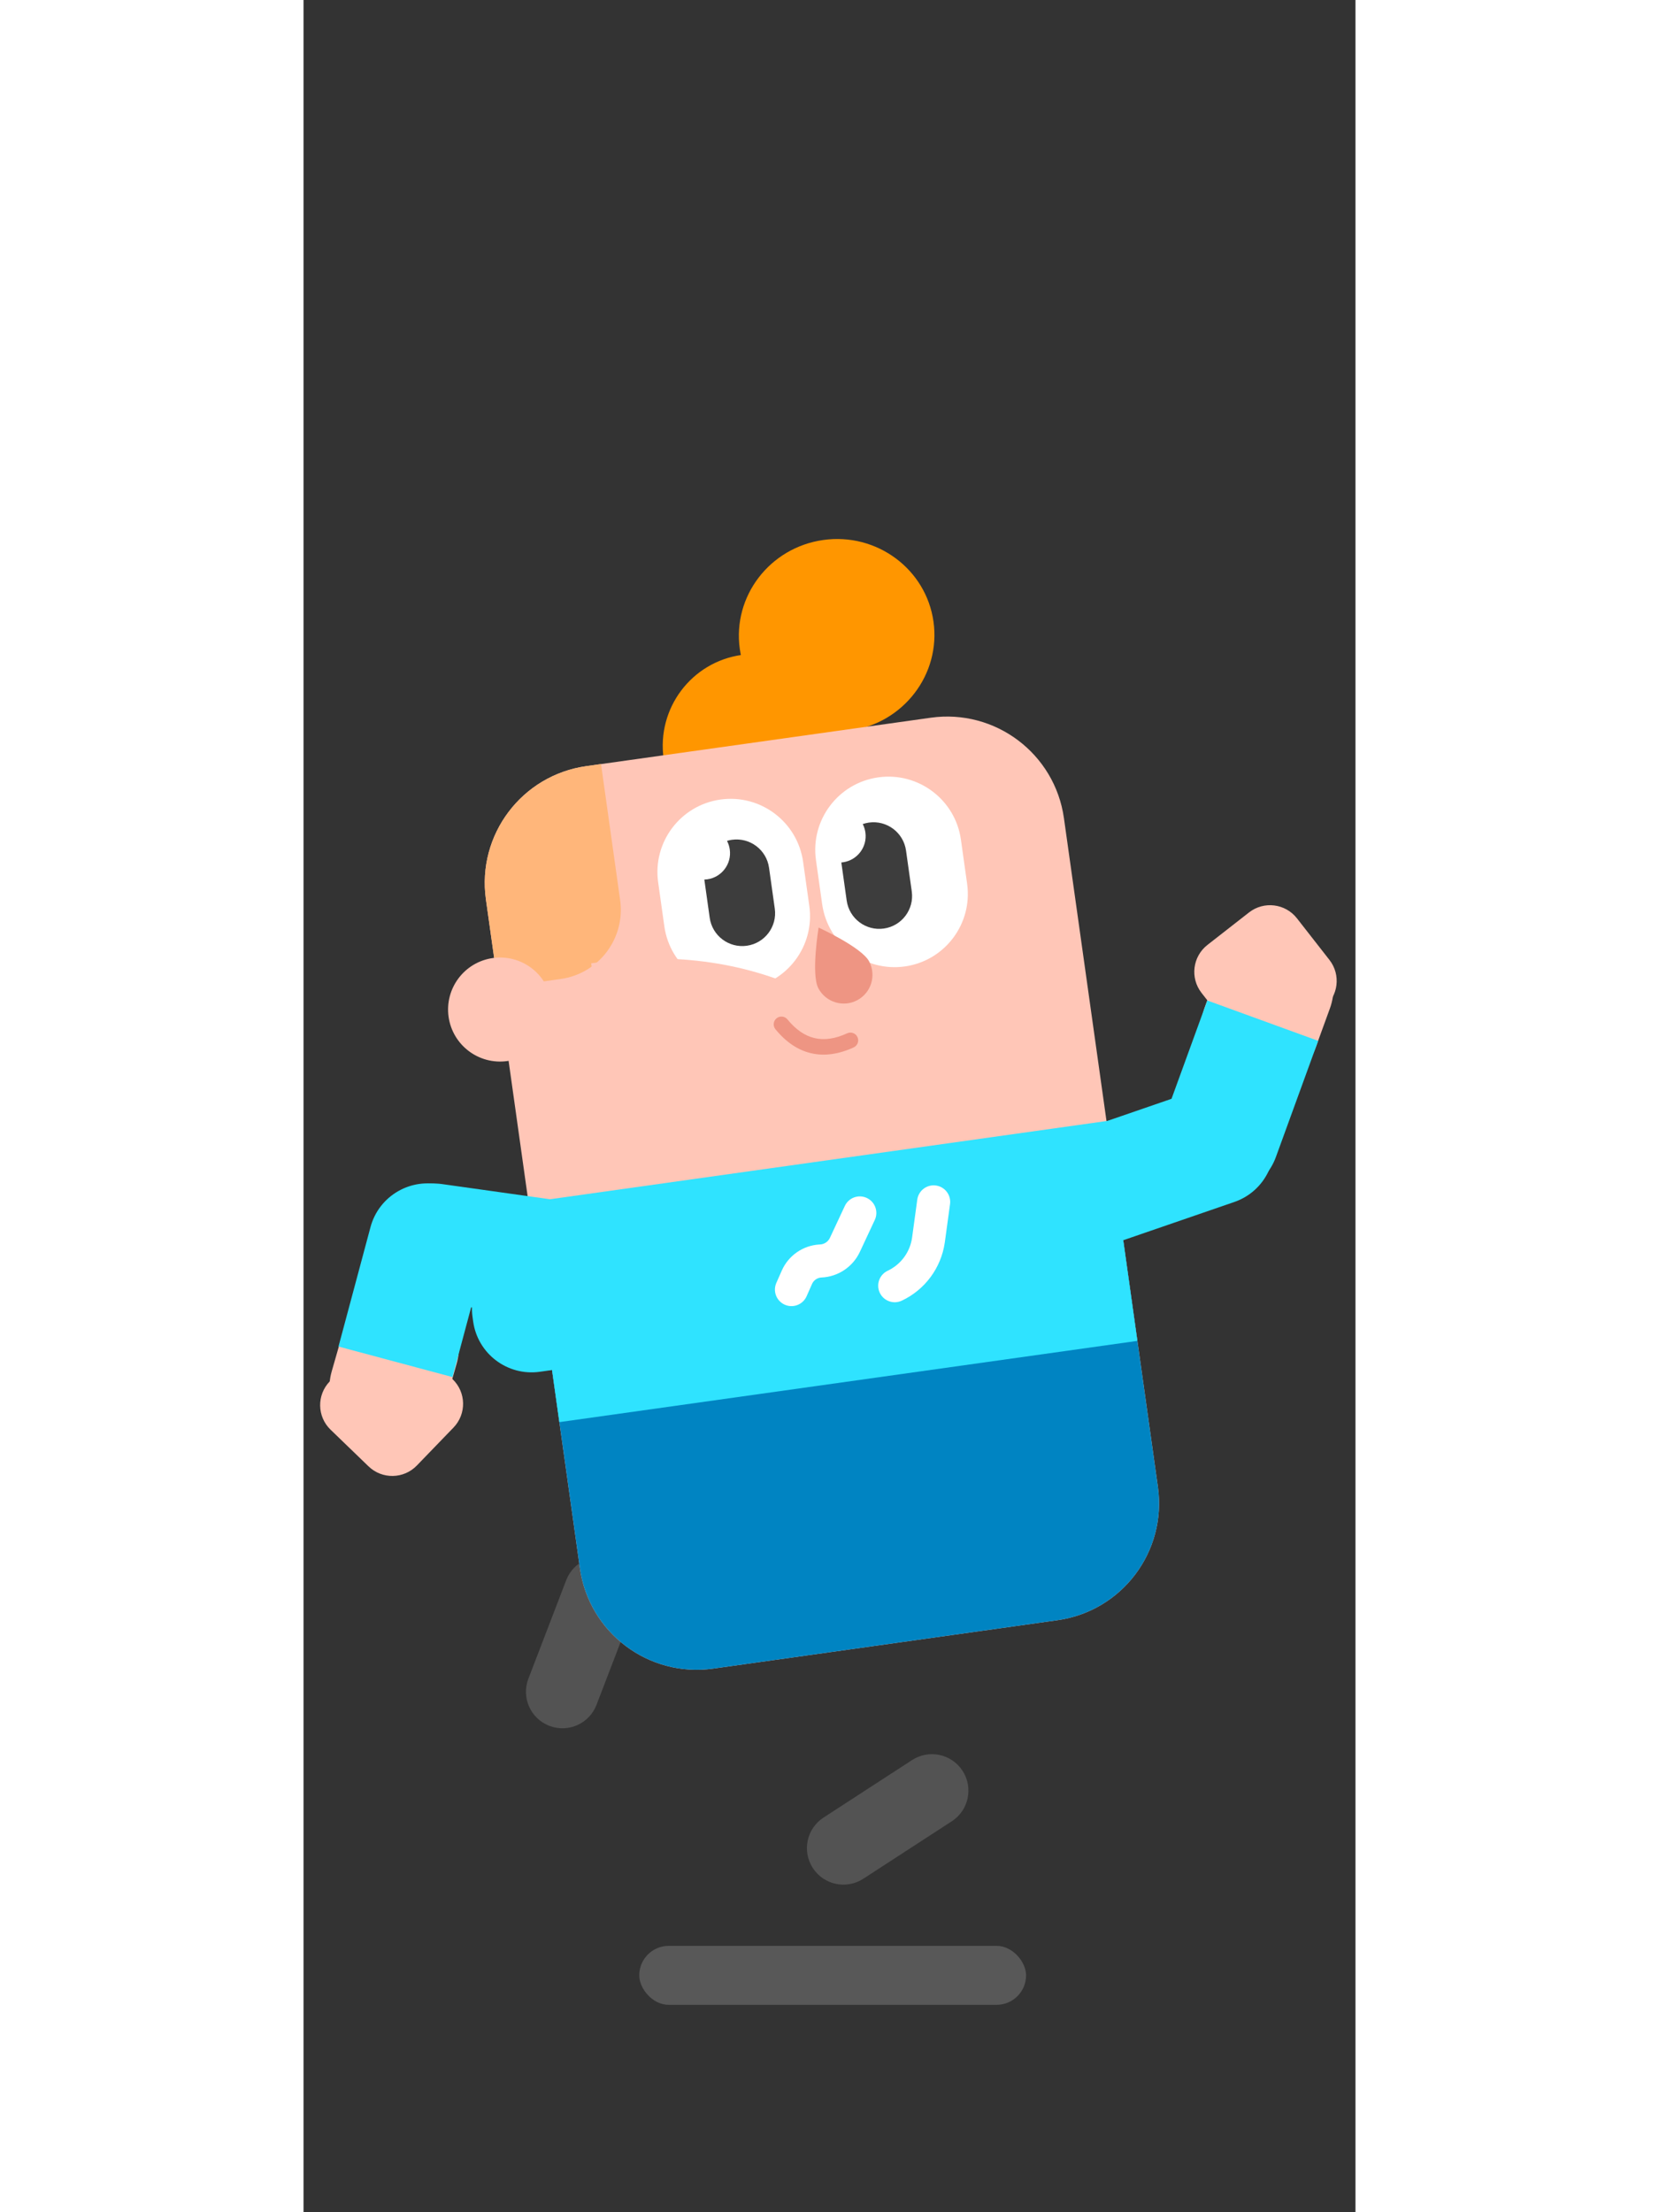 <svg xmlns="http://www.w3.org/2000/svg" viewBox="0 0 146 307" fill="none" width="192" height="256">
	<rect x="0" y="0" width="146" height="307" fill="#333333" stroke="none"/>
	<g clip-path="url(#clip0)">
		<path d="M124.634 137.788L129.144 143.56C130.756 145.623 133.735 145.989 135.798 144.377L141.57 139.867C143.633 138.255 143.999 135.277 142.387 133.214L137.877 127.441C136.265 125.378 133.287 125.012 131.224 126.624L125.451 131.134C123.388 132.746 123.023 135.725 124.634 137.788Z" fill="#FFC6B7" />
		<path d="M129.982 150.259C125.733 148.712 123.542 144.014 125.089 139.765L127.066 134.334C128.612 130.085 133.31 127.895 137.559 129.441C141.808 130.988 143.999 135.686 142.453 139.935L140.476 145.366C138.929 149.615 134.231 151.805 129.982 150.259Z" fill="#FFC6B7" />
		<path d="M124.459 165.461C120.21 163.914 118.019 159.216 119.566 154.967L125.435 138.842L140.822 144.442L134.953 160.567C133.406 164.816 128.708 167.007 124.459 165.461Z" fill="#2FE3FF" />
		<path d="M134.264 156.396C132.792 152.121 128.133 149.849 123.857 151.321L108.014 156.776C103.739 158.248 101.466 162.907 102.938 167.183C104.41 171.458 109.07 173.731 113.345 172.259L129.188 166.803C133.464 165.331 135.736 160.672 134.264 156.396Z" fill="#2FE3FF" />
		<path d="M30.424 173.513L103.74 163.209C108.218 162.58 112.358 165.699 112.987 170.177L113.077 170.817C113.707 175.295 110.587 179.435 106.109 180.064L32.793 190.368C28.315 190.997 24.175 187.878 23.546 183.4L23.456 182.76C22.827 178.282 25.946 174.142 30.424 173.513Z" fill="#2FE3FF" />
		<path d="M70.684 259.235C69.161 256.89 69.827 253.754 72.172 252.231L84.46 244.252C86.805 242.729 89.941 243.395 91.464 245.741C92.987 248.086 92.32 251.222 89.975 252.745L77.688 260.724C75.343 262.247 72.207 261.581 70.684 259.235Z" fill="#535353" />
		<path d="M43 216.374C45.611 217.376 46.915 220.304 45.913 222.915L40.662 236.593C39.66 239.203 36.731 240.507 34.121 239.505C31.51 238.503 30.206 235.574 31.209 232.964L36.459 219.286C37.461 216.675 40.39 215.371 43 216.374Z" fill="#535353" />
		<path d="M60.797 90.89C67.75 89.913 74.177 94.772 75.156 101.737L75.422 103.629L50.246 107.168L49.98 105.275C49.001 98.31 53.844 91.867 60.797 90.89Z" fill="#FF9600" />
		<path d="M75.853 101.393C83.275 100.35 88.46 93.581 87.434 86.276C86.407 78.971 79.556 73.894 72.135 74.937C64.71 75.98 59.524 82.749 60.55 90.054C61.577 97.36 68.428 102.437 75.853 101.393Z" fill="#FF9600" />
		<path d="M87.043 99.603L39.25 106.32C30.295 107.578 24.055 115.858 25.314 124.814L38.358 217.625C39.616 226.58 47.896 232.819 56.852 231.561L104.644 224.844C113.599 223.586 119.839 215.305 118.58 206.35L105.537 113.539C104.278 104.584 95.998 98.344 87.043 99.603Z" fill="#FFC6B7" />
		<path fill-rule="evenodd" clip-rule="evenodd" d="M41.29 106.033L43.943 124.909C44.688 130.211 40.994 135.114 35.691 135.859L27.037 137.075L25.314 124.814C24.055 115.859 30.295 107.579 39.25 106.32L41.29 106.033Z" fill="#FFB67A" />
		<path fill-rule="evenodd" clip-rule="evenodd" d="M112.973 166.452L118.58 206.35C119.839 215.306 113.599 223.586 104.644 224.844L56.852 231.561C47.896 232.82 39.616 226.58 38.357 217.625L32.75 177.727L112.973 166.452Z" fill="#0084C2" />
		<path fill-rule="evenodd" clip-rule="evenodd" d="M111.441 155.571L115.729 186.081L35.507 197.356L31.219 166.845L111.441 155.571Z" fill="#2FE3FF" />
		<path d="M101.102 137.441C105.049 136.887 107.8 133.237 107.245 129.289C106.69 125.342 103.04 122.592 99.093 123.146C95.145 123.701 92.395 127.351 92.95 131.298C93.505 135.246 97.154 137.996 101.102 137.441Z" fill="#FFC6B7" />
		<path d="M28.285 147.247C32.233 146.692 34.983 143.042 34.428 139.095C33.874 135.147 30.224 132.397 26.276 132.952C22.329 133.506 19.579 137.156 20.133 141.104C20.688 145.051 24.338 147.801 28.285 147.247Z" fill="#FFC6B7" />
		<path d="M57.864 110.957C63.42 110.176 68.557 114.047 69.338 119.603L70.198 125.722C70.979 131.278 67.108 136.415 61.552 137.196C55.996 137.977 50.859 134.106 50.078 128.55L49.218 122.431C48.438 116.875 52.309 111.738 57.864 110.957Z" fill="white" />
		<path d="M59.458 116.541C61.952 116.19 64.258 117.928 64.609 120.422L65.406 126.095C65.757 128.589 64.019 130.895 61.524 131.246C59.03 131.597 56.724 129.859 56.373 127.364L55.628 122.06C55.765 122.056 55.903 122.044 56.042 122.025C58.045 121.743 59.441 119.891 59.159 117.888C59.099 117.457 58.966 117.055 58.774 116.691C58.994 116.624 59.223 116.574 59.458 116.541Z" fill="#3D3D3D" />
		<path d="M79.767 107.879C74.211 108.66 70.34 113.797 71.121 119.353L71.981 125.472C72.762 131.028 77.899 134.899 83.454 134.118C89.01 133.337 92.881 128.2 92.1 122.644L91.24 116.525C90.46 110.969 85.323 107.098 79.767 107.879Z" fill="white" />
		<path d="M78.469 114.153C78.172 114.195 77.885 114.265 77.612 114.359C77.795 114.716 77.923 115.108 77.982 115.527C78.263 117.531 76.868 119.383 74.865 119.664C74.79 119.675 74.716 119.683 74.642 119.689L75.385 124.977C75.736 127.471 78.042 129.209 80.536 128.859C83.031 128.508 84.768 126.202 84.418 123.708L83.621 118.035C83.27 115.541 80.964 113.803 78.469 114.153Z" fill="#3D3D3D" />
		<path d="M39.922 133.686C50.879 132.087 60.845 133.365 69.765 137.535L70.035 137.663L68.093 141.749C60.021 137.913 50.969 136.698 40.881 138.119L40.575 138.163L39.922 133.686Z" fill="#FFC6B7" />
		<path d="M65.65 141.315C66.11 140.939 66.789 141.007 67.165 141.468C69.477 144.297 72.142 144.916 75.457 143.395C75.998 143.147 76.637 143.384 76.885 143.925C77.134 144.466 76.896 145.105 76.356 145.353C72.148 147.283 68.429 146.419 65.497 142.831C65.121 142.37 65.189 141.692 65.65 141.315Z" fill="#EE9583" />
		<path d="M76.849 138.805C78.793 137.772 79.529 135.355 78.493 133.407C77.457 131.459 71.488 128.723 71.488 128.723C71.488 128.723 70.418 135.201 71.454 137.149C72.49 139.097 74.905 139.838 76.849 138.805Z" fill="#EE9583" />
		<path d="M8.727 186.434L3.638 191.704C1.82 193.587 1.872 196.588 3.755 198.406L9.025 203.495C10.908 205.313 13.909 205.261 15.727 203.378L20.816 198.109C22.634 196.225 22.582 193.225 20.699 191.406L15.429 186.317C13.546 184.499 10.545 184.551 8.727 186.434Z" fill="#FFC6B7" />
		<path d="M15.634 179.141C19.98 180.387 22.494 184.921 21.247 189.268L19.654 194.823C18.408 199.17 13.874 201.683 9.528 200.436C5.181 199.19 2.668 194.656 3.914 190.31L5.507 184.754C6.754 180.408 11.287 177.894 15.634 179.141Z" fill="#FFC6B7" />
		<path d="M19.324 164.502C23.691 165.672 26.283 170.162 25.113 174.529L20.672 191.104L4.855 186.866L9.296 170.291C10.467 165.924 14.956 163.332 19.324 164.502Z" fill="#2FE3FF" />
		<path d="M42.787 175.899C42.158 180.376 38.018 183.496 33.54 182.867L16.947 180.535C12.469 179.905 9.349 175.765 9.979 171.288C10.608 166.81 14.748 163.69 19.226 164.32L35.819 166.652C40.297 167.281 43.416 171.421 42.787 175.899Z" fill="#2FE3FF" />
		<path d="M110.367 155.963L112.279 155.355L114.219 171.763L112.924 172.462L110.367 155.963Z" fill="#2FE3FF" />
		<path d="M33.854 190.174L36.401 189.789L35.127 166.509L28.98 167.826L33.854 190.174Z" fill="#2FE3FF" />
		<path d="M87.765 164.517C86.529 164.349 85.389 165.197 85.19 166.422L85.181 166.481L84.464 171.734C84.193 173.715 82.953 175.429 81.161 176.306L81.076 176.347C79.93 176.886 79.437 178.254 79.977 179.401C80.516 180.548 81.884 181.04 83.031 180.501C86.242 178.99 88.48 175.971 88.996 172.465L89.012 172.355L89.729 167.102C89.9 165.846 89.021 164.689 87.765 164.517Z" fill="white" />
		<path d="M78.178 166.246C79.309 166.775 79.807 168.107 79.31 169.244L79.286 169.297L77.216 173.726C76.241 175.813 74.187 177.185 71.886 177.286C71.334 177.31 70.841 177.635 70.6 178.129L70.577 178.179L69.821 179.89C69.308 181.049 67.952 181.573 66.793 181.06C65.652 180.556 65.126 179.234 65.6 178.087L65.623 178.033L66.379 176.322C67.303 174.232 69.318 172.838 71.595 172.704L71.685 172.7C72.258 172.674 72.772 172.343 73.032 171.834L73.057 171.783L75.127 167.354C75.655 166.223 76.988 165.725 78.125 166.222L78.178 166.246Z" fill="white" />
		<rect opacity="0.3" x="46.594" y="270.037" width="53.688" height="8.183" rx="4.091" fill="#AFAFAF" />
	</g>
	<defs>
		<clipPath id="clip0">
			<rect width="145.696" height="306.162" fill="white" transform="translate(0.086)" />
		</clipPath>
	</defs>
</svg>